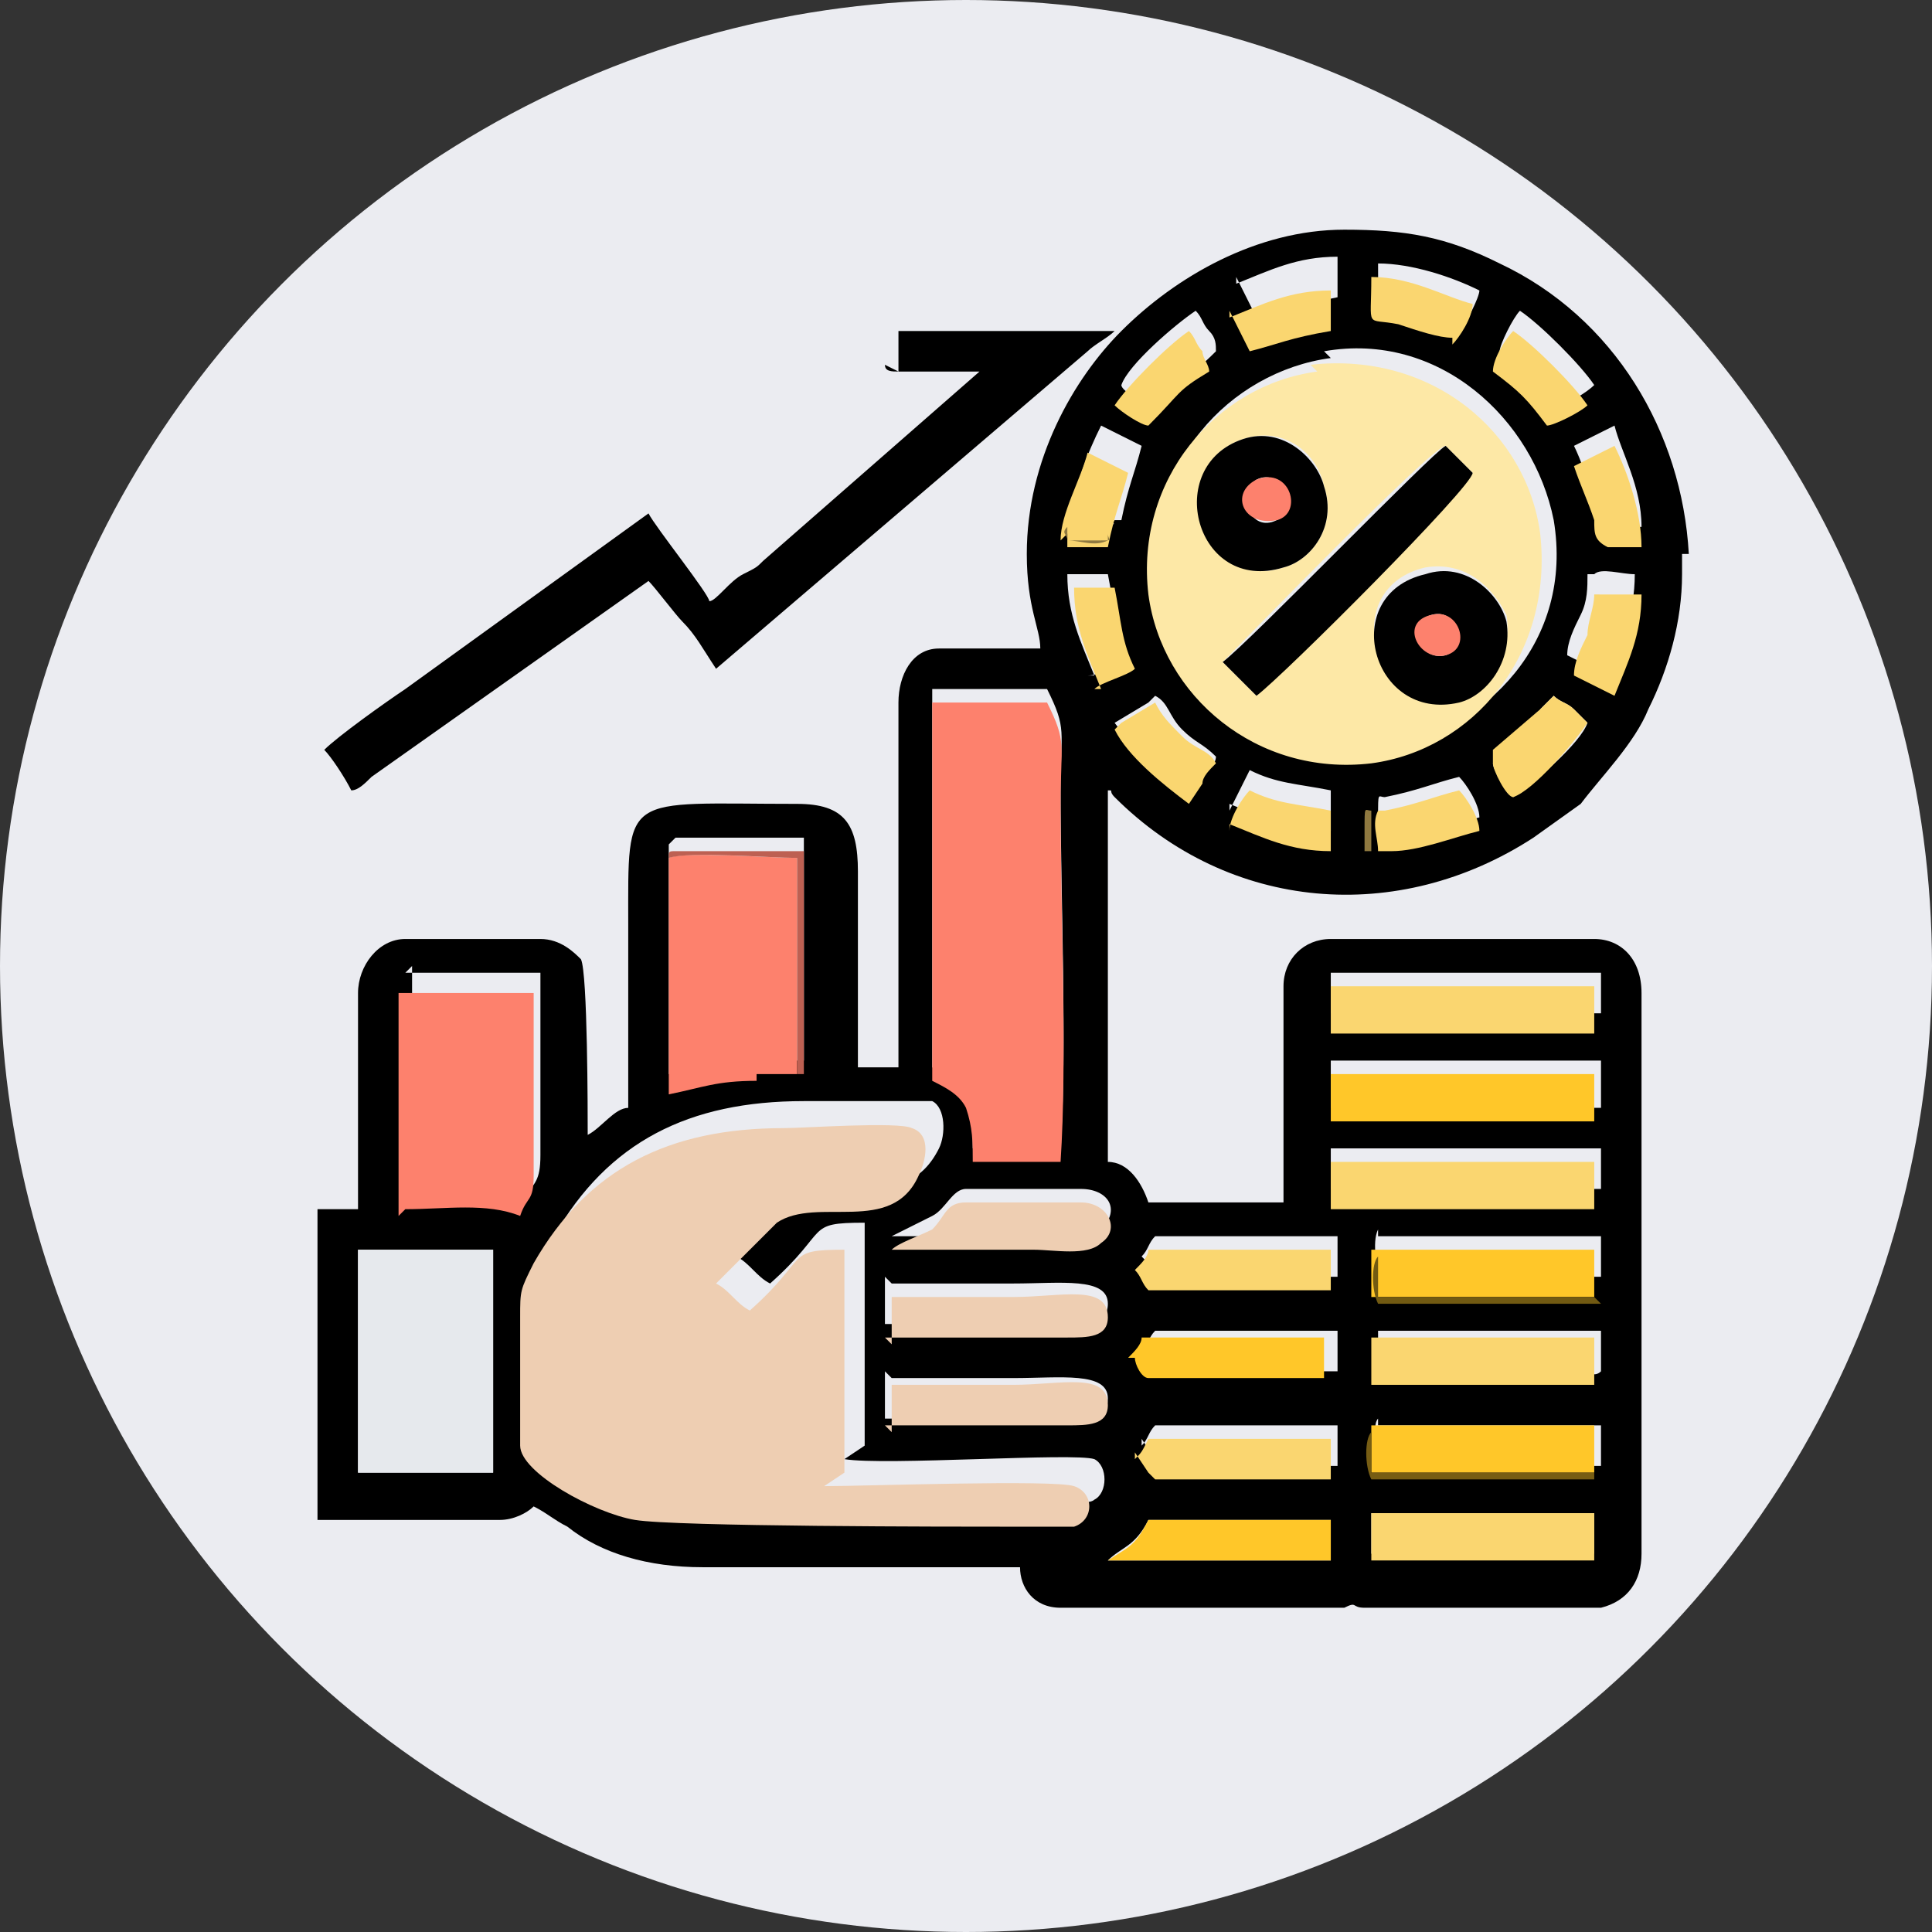 <?xml version="1.0" encoding="UTF-8"?>
<!DOCTYPE svg PUBLIC "-//W3C//DTD SVG 1.1//EN" "http://www.w3.org/Graphics/SVG/1.1/DTD/svg11.dtd">
<!-- Creator: CorelDRAW 2020 (64-Bit) -->
<svg xmlns="http://www.w3.org/2000/svg" xml:space="preserve" width="15.957mm" height="15.957mm" version="1.1" style="shape-rendering:geometricPrecision; text-rendering:geometricPrecision; image-rendering:optimizeQuality; fill-rule:evenodd; clip-rule:evenodd"
viewBox="0 0 2.86 2.86"
 xmlns:xlink="http://www.w3.org/1999/xlink"
 xmlns:xodm="http://www.corel.com/coreldraw/odm/2003">
 <rect x="0" y="0" width="2.86" height="2.86" fill="#333333" stroke="none"/>
 <defs>
  <style type="text/css">
   <![CDATA[
    .fil1 {fill:black}
    .fil9 {fill:#6C5D30}
    .fil11 {fill:#725A12}
    .fil10 {fill:#775D13}
    .fil12 {fill:#7C6836}
    .fil13 {fill:#8F7940}
    .fil8 {fill:#BD6052}
    .fil5 {fill:#E6E9ED}
    .fil0 {fill:#EBECF1}
    .fil2 {fill:#EECEB2}
    .fil7 {fill:#FAD670}
    .fil4 {fill:#FD816D}
    .fil3 {fill:#FDE8A6}
    .fil6 {fill:#FFC729}
   ]]>
  </style>
 </defs>
 <g id="Capa_x0020_1">
  <circle class="fil0" cx="1.43" cy="1.43" r="1.43"/>
  <g id="_2769705429216">
   <path class="fil1" d="M2.03 2.24l0.33 0 -0 0.06c-0.01,0 0,0 -0.01,0 -0,0 -0.01,0 -0.01,0l-0.31 -0 -0 -0.05c0,-0.02 0,-0.01 0,-0.01zm0.46 -1.42l0 0.03c-0,0.07 -0.02,0.14 -0.05,0.2 -0.02,0.05 -0.07,0.1 -0.1,0.14l-0.07 0.05c-0.2,0.13 -0.45,0.11 -0.62,-0.06 -0.01,-0.01 -0,-0.01 -0.01,-0.01l0 0.55c0.03,0 0.05,0.03 0.06,0.06l0.2 0 0 -0.32c0,-0.04 0.03,-0.07 0.07,-0.07l0.39 0c0.04,0 0.07,0.03 0.07,0.08l0 0.83c0,0.04 -0.02,0.07 -0.06,0.08l-0.35 0c-0.02,-0 -0.01,-0.01 -0.03,-0 -0.01,0 -0.02,0 -0.04,0l-0.38 0c-0.04,0 -0.06,-0.03 -0.06,-0.06l-0.47 0c-0.08,0 -0.15,-0.02 -0.2,-0.06 -0.02,-0.01 -0.03,-0.02 -0.05,-0.03 -0.01,0.01 -0.03,0.02 -0.05,0.02l-0.27 0 0 -0.46 0.06 0 0 -0.32c0,-0.04 0.03,-0.08 0.07,-0.08l0.2 0c0.03,0 0.05,0.02 0.06,0.03 0.01,0.02 0.01,0.23 0.01,0.26 0.02,-0.01 0.04,-0.04 0.06,-0.04 0,-0.09 0,-0.18 0,-0.27 0,-0.2 -0.01,-0.18 0.25,-0.18 0.07,0 0.09,0.03 0.09,0.1l0 0.29 0.06 0 0 -0.54c0,-0.04 0.02,-0.08 0.06,-0.08l0.15 0c-0,-0.03 -0.02,-0.06 -0.02,-0.14 0,-0.14 0.07,-0.26 0.14,-0.33 0.08,-0.08 0.2,-0.15 0.33,-0.15 0.09,0 0.15,0.01 0.23,0.05 0.17,0.08 0.27,0.25 0.28,0.43zm-0.85 1.49c0,-0 0,-0 0,-0 0.02,-0.02 0.04,-0.02 0.06,-0.06l0.27 0 0 0.06 -0.33 -0zm0.4 -0.2l0.33 0 -0 0.06c-0,0 0,0 -0.01,0 -0,0 -0.01,0 -0.01,0l-0.31 -0c-0,-0.02 -0.01,-0.06 0,-0.07zm-1.5 -0.26l0.19 0 0 0 -0 0.33 -0.2 0 -0 -0.33zm1.15 0.29c0.01,-0.01 0.01,-0.02 0.02,-0.03l0.27 0 0 0.06 -0.26 0c-0.01,-0 -0,0 -0.01,-0.01l-0.02 -0.03zm-0.37 -0.1c0.06,0 0.12,0 0.18,0 0.07,0 0.14,-0.01 0.14,0.03 -0,0.03 -0.03,0.03 -0.06,0.03l-0.27 -0 0 -0.07zm0.72 -0.07l0.33 0 -0 0.06c-0.01,0.01 -0.02,0 -0.04,0 -0.06,-0 -0.26,0 -0.29,-0l-0 -0.05c0,-0.02 -0,-0 0,-0.01zm-0.35 0.03c0.01,-0.01 0.01,-0.02 0.02,-0.03l0.27 0 0 0.06 -0.26 0c-0.01,-0 -0.02,-0.02 -0.02,-0.03zm-0.37 -0.1c0.06,0 0.12,0 0.18,0 0.07,0 0.14,-0.01 0.14,0.03 -0,0.03 -0.03,0.03 -0.06,0.03l-0.27 -0 0 -0.07zm0.72 -0.07l0.33 0 -0 0.06c-0,0 -0,0 -0.02,0l-0.31 -0c-0,-0.01 -0.01,-0.05 0,-0.07zm-0.35 0.03c0.01,-0.01 0.01,-0.02 0.02,-0.03l0.27 0 0 0.06 -0.27 -0c-0.01,-0.02 -0.01,-0.02 -0.02,-0.03zm-0.37 -0.03c0.02,-0.01 0.04,-0.02 0.06,-0.03 0.02,-0.01 0.03,-0.04 0.05,-0.04l0.17 0c0.04,0 0.06,0.03 0.03,0.06 -0.02,0.01 -0.07,0.01 -0.1,0.01 -0.07,0 -0.15,0 -0.22,0zm0.65 -0.13l0.38 -0 0.02 0 0 0.06 -0.02 0 -0.38 0 0 -0.07zm-1.37 -0.26l0.2 0 0 0.27c0,0.04 -0.01,0.04 -0.02,0.06 -0.06,-0.02 -0.11,-0.01 -0.17,-0.01l0 -0.33zm0.65 0.72c0.06,0.01 0.34,-0.01 0.37,0 0.02,0.01 0.02,0.05 -0,0.06 -0.01,0.01 -0.07,0 -0.09,0 -0.09,0 -0.51,0.01 -0.56,-0.01 -0.07,-0.01 -0.17,-0.08 -0.17,-0.11l-0 -0.19c-0,-0.04 -0,-0.04 0.02,-0.08 0.08,-0.14 0.2,-0.2 0.37,-0.2 0.03,0 0.17,-0 0.19,0 0.02,0.01 0.02,0.05 0.01,0.07 -0.05,0.1 -0.15,0.03 -0.21,0.07 -0.02,0.01 -0.08,0.08 -0.09,0.09 0.02,0.01 0.03,0.03 0.05,0.04 0.09,-0.08 0.05,-0.09 0.14,-0.09l0 0.33zm0.72 -0.59l0.38 -0 0.02 0 0 0.07 -0.02 0 -0.38 0 0 -0.07zm-0.59 -0.55l0.17 0c0.03,0.06 0.02,0.06 0.02,0.15 0,0.16 0.01,0.38 -0,0.53l-0.13 0c0,-0.03 0,-0.05 -0.01,-0.08 -0.01,-0.02 -0.03,-0.03 -0.05,-0.04l0 -0.56zm-0.39 0.23c0.01,-0.01 -0,-0 0.01,-0.01l0.19 0 -0 0.33 -0.07 0c-0.06,0 -0.08,0.02 -0.13,0.02l-0 -0.35zm0.98 0.19l0.38 -0 0.02 0 0 0.06 -0.02 0 -0.38 0 0 -0.07zm0.09 -0.2c-0.01,0.01 -0.01,0.01 -0.02,0 -0,-0.01 -0,-0.02 -0,-0.03 -0,-0.04 0,-0.03 0.01,-0.03 0.05,-0.01 0.07,-0.02 0.11,-0.03 0.01,0.01 0.03,0.04 0.03,0.06 -0.04,0.01 -0.09,0.04 -0.13,0.03zm-0.24 -0.04c0.01,-0.02 0.02,-0.04 0.03,-0.06 0.04,0.02 0.07,0.02 0.12,0.03l0 0.06c-0.06,0 -0.1,-0.02 -0.15,-0.04zm0.46 -0.15c0.01,-0.01 0.01,-0.01 0.02,-0.02 0.01,0.01 0.02,0.01 0.03,0.02l0.02 0.02c0,-0 0,0 0,0 -0.01,0.03 -0.08,0.09 -0.11,0.11 -0.01,-0.01 -0.03,-0.04 -0.03,-0.05l0.07 -0.06zm-0.57 -0.02c0.02,0.01 0.02,0.03 0.04,0.05 0.02,0.02 0.03,0.02 0.05,0.04 -0,0.01 -0.01,0.02 -0.02,0.03l-0.02 0.03c-0.04,-0.02 -0.08,-0.07 -0.11,-0.11l0.05 -0.03zm-0.09 -0.03c-0.02,-0.05 -0.04,-0.09 -0.04,-0.15l0.06 0c0.01,0.05 0.01,0.08 0.03,0.12 -0.01,0.01 -0.04,0.03 -0.06,0.03zm0.74 -0.15c0.01,-0.01 0.04,-0 0.06,-0 -0,0.06 -0.02,0.1 -0.04,0.15l-0.06 -0.03c0,-0.02 0.01,-0.04 0.02,-0.06 0.01,-0.02 0.01,-0.04 0.01,-0.06zm-0.4 -0.33c0.17,-0.03 0.31,0.1 0.34,0.25 0.03,0.18 -0.1,0.31 -0.25,0.34 -0.18,0.03 -0.31,-0.1 -0.33,-0.25 -0.03,-0.17 0.1,-0.31 0.25,-0.33zm-0.31 0.25c-0.01,0.01 0.01,0 -0.01,0.01l-0.05 -0c-0,-0.01 -0,-0.01 0,-0.02 -0,-0.04 0.02,-0.09 0.04,-0.13l0.06 0.03c-0.01,0.04 -0.02,0.06 -0.03,0.11zm0.74 -0.14c0.01,0.04 0.04,0.09 0.04,0.15 -0.01,0 -0.05,0 -0.05,0 -0.02,-0 -0.01,-0.02 -0.02,-0.04 -0.01,-0.03 -0.02,-0.06 -0.03,-0.08l0.06 -0.03zm-0.17 -0.11c0,-0.01 0.02,-0.05 0.03,-0.06 0.03,0.02 0.09,0.08 0.11,0.11 -0.01,0.01 -0.04,0.03 -0.06,0.03 -0.03,-0.04 -0.04,-0.05 -0.08,-0.08zm-0.56 0.05c0.01,-0.03 0.08,-0.09 0.11,-0.11 0.01,0.01 0.01,0.02 0.02,0.03 0.01,0.01 0.01,0.02 0.01,0.03 -0.04,0.04 -0.04,0.03 -0.09,0.08 -0.01,-0 -0.05,-0.02 -0.05,-0.03zm0.5 -0.09c-0.03,-0.01 -0.05,-0.02 -0.08,-0.02 -0.04,-0.01 -0.04,0.01 -0.04,-0.07 0.05,-0 0.11,0.02 0.15,0.04 -0,0.01 -0.02,0.05 -0.03,0.06zm-0.33 -0.06c0.05,-0.02 0.09,-0.04 0.15,-0.04l-0 0.06c-0.05,0.01 -0.07,0.02 -0.12,0.03l-0.03 -0.06z"/>
   <path class="fil2" d="M1.25 2.18l0 -0.33c-0.09,0 -0.05,0.01 -0.14,0.09 -0.02,-0.01 -0.03,-0.03 -0.05,-0.04 0.01,-0.01 0.08,-0.08 0.09,-0.09 0.06,-0.04 0.17,0.02 0.21,-0.07 0.01,-0.02 0.02,-0.06 -0.01,-0.07 -0.02,-0.01 -0.16,-0 -0.19,-0 -0.17,-0 -0.29,0.06 -0.37,0.2 -0.02,0.04 -0.02,0.04 -0.02,0.08l0 0.19c0,0.04 0.11,0.1 0.17,0.11 0.06,0.01 0.47,0.01 0.56,0.01 0.02,0 0.08,0 0.09,-0 0.03,-0.01 0.03,-0.05 0,-0.06 -0.03,-0.01 -0.31,0 -0.37,-0z"/>
   <path class="fil3" d="M2.11 0.84c0.06,-0.01 0.1,0.03 0.12,0.07 0.01,0.06 -0.03,0.11 -0.07,0.12 -0.13,0.03 -0.18,-0.16 -0.05,-0.19zm-0.27 -0.19c0.06,-0.02 0.11,0.02 0.12,0.07 0.02,0.06 -0.02,0.11 -0.06,0.12 -0.12,0.04 -0.18,-0.15 -0.06,-0.19zm-0.03 0.33c0.03,-0.03 0.31,-0.32 0.33,-0.32l0.04 0.04c-0.01,0.02 -0.29,0.29 -0.32,0.33l-0.05 -0.05zm0.14 -0.43c-0.15,0.02 -0.27,0.16 -0.25,0.33 0.02,0.15 0.16,0.27 0.33,0.25 0.15,-0.02 0.27,-0.16 0.25,-0.34 -0.02,-0.15 -0.16,-0.27 -0.34,-0.25z"/>
   <path class="fil4" d="M1.38 1.6c0.02,0.01 0.04,0.02 0.05,0.04 0.01,0.03 0.01,0.05 0.01,0.08l0.13 -0c0.01,-0.15 0,-0.37 0,-0.53 0,-0.09 0.01,-0.09 -0.02,-0.15l-0.17 -0 -0 0.56z"/>
   <path class="fil1" d="M1.31 0.54c0,0.01 0.01,0.01 0.02,0.01l0.12 -0 -0.32 0.28c-0.01,0.01 -0.01,0.01 -0.03,0.02 -0.02,0.01 -0.04,0.04 -0.05,0.04 -0,-0.01 -0.08,-0.11 -0.09,-0.13l-0.36 0.26c-0.03,0.02 -0.1,0.07 -0.12,0.09 0.01,0.01 0.03,0.04 0.04,0.06 0.01,-0 0.02,-0.01 0.03,-0.02l0.41 -0.29c0.01,0.01 0.04,0.05 0.05,0.06 0.02,0.02 0.03,0.04 0.05,0.07l0.55 -0.47c0.01,-0.01 0.03,-0.02 0.04,-0.03l-0.32 0 0 0.06z"/>
   <polygon class="fil5" points="0.53,2.18 0.73,2.18 0.73,1.85 0.72,1.85 0.53,1.85 "/>
   <path class="fil4" d="M1.12 1.59l0.06 -0 0 -0.32c-0.04,0 -0.17,-0.01 -0.19,0l0 0.35c0.05,-0.01 0.07,-0.02 0.13,-0.02z"/>
   <path class="fil4" d="M0.6 1.79c0.06,0 0.12,-0.01 0.17,0.01 0.01,-0.03 0.02,-0.02 0.02,-0.06l-0 -0.27 -0.2 -0 0 0.33z"/>
   <path class="fil1" d="M1.81 0.98l0.05 0.05c0.04,-0.03 0.32,-0.31 0.32,-0.33l-0.04 -0.04c-0.02,0.01 -0.29,0.29 -0.33,0.32z"/>
   <path class="fil1" d="M2.12 0.91c0.04,-0.01 0.05,0.05 0.02,0.06 -0.04,0.01 -0.06,-0.05 -0.02,-0.06zm-0.01 -0.06c-0.13,0.03 -0.08,0.22 0.05,0.19 0.04,-0.01 0.08,-0.06 0.07,-0.12 -0.01,-0.04 -0.06,-0.09 -0.12,-0.07z"/>
   <path class="fil1" d="M1.86 0.71c0.04,-0.02 0.06,0.05 0.03,0.06 -0.04,0.02 -0.06,-0.04 -0.03,-0.06zm-0.02 -0.06c-0.12,0.04 -0.07,0.23 0.06,0.19 0.04,-0.01 0.08,-0.06 0.06,-0.12 -0.01,-0.04 -0.06,-0.09 -0.12,-0.07z"/>
   <polygon class="fil6" points="1.97,1.66 2.34,1.66 2.36,1.66 2.36,1.59 2.34,1.59 1.97,1.59 "/>
   <polygon class="fil7" points="1.97,1.79 2.34,1.79 2.36,1.79 2.36,1.72 2.34,1.72 1.97,1.72 "/>
   <polygon class="fil7" points="1.97,1.53 2.34,1.53 2.36,1.53 2.36,1.46 2.34,1.46 1.97,1.46 "/>
   <path class="fil2" d="M1.31 1.98l0.27 0c0.03,0 0.06,0 0.06,-0.03 0,-0.05 -0.07,-0.03 -0.14,-0.03 -0.06,0 -0.12,0 -0.18,0l-0 0.07z"/>
   <path class="fil2" d="M1.31 2.11l0.27 0c0.03,0 0.06,0 0.06,-0.03 0,-0.05 -0.07,-0.03 -0.14,-0.03 -0.06,0 -0.12,0 -0.18,0l-0 0.07z"/>
   <polygon class="fil6" points="2.36,1.92 2.36,1.85 2.03,1.85 2.03,1.92 "/>
   <polygon class="fil7" points="2.36,2.05 2.36,1.98 2.03,1.98 2.03,2.05 "/>
   <polygon class="fil6" points="2.36,2.18 2.36,2.11 2.03,2.11 2.03,2.18 "/>
   <polygon class="fil7" points="2.36,2.31 2.36,2.24 2.03,2.24 2.03,2.31 "/>
   <path class="fil6" d="M1.64 2.31l0.33 0 0 -0.06 -0.27 -0c-0.02,0.04 -0.03,0.04 -0.06,0.06 -0,0 -0,0 -0,0z"/>
   <path class="fil7" d="M1.68 2.15l0.02 0.03c0.01,0.01 -0,0 0.01,0.01l0.26 -0 0 -0.06 -0.27 -0c-0.01,0.02 -0.01,0.02 -0.02,0.03z"/>
   <path class="fil7" d="M1.68 1.88c0.01,0.01 0.01,0.02 0.02,0.03l0.27 0 0 -0.06 -0.27 -0c-0,0.01 -0.01,0.02 -0.02,0.03z"/>
   <path class="fil6" d="M1.68 2.01c0,0.01 0.01,0.03 0.02,0.03l0.26 -0 0 -0.06 -0.27 -0c-0,0.01 -0.01,0.02 -0.02,0.03z"/>
   <path class="fil2" d="M1.31 1.85c0.07,0 0.15,0 0.22,0 0.03,0 0.08,0.01 0.1,-0.01 0.03,-0.02 0.01,-0.06 -0.03,-0.06l-0.17 0c-0.03,0 -0.03,0.02 -0.05,0.04 -0.02,0.01 -0.05,0.02 -0.06,0.03z"/>
   <path class="fil7" d="M2.21 0.55c0.04,0.03 0.05,0.04 0.08,0.08 0.01,-0 0.05,-0.02 0.06,-0.03 -0.02,-0.03 -0.08,-0.09 -0.11,-0.11 -0.01,0.01 -0.03,0.04 -0.03,0.06z"/>
   <path class="fil7" d="M2.21 1.13c0,0.01 0.02,0.05 0.03,0.05 0.03,-0.01 0.09,-0.08 0.11,-0.11 -0,-0 -0,-0 -0,-0l-0.02 -0.02c-0.01,-0.01 -0.02,-0.01 -0.03,-0.02 -0.01,0.01 -0.01,0.01 -0.02,0.02l-0.07 0.06z"/>
   <path class="fil7" d="M2.15 0.51c0.01,-0.01 0.03,-0.04 0.03,-0.06 -0.04,-0.01 -0.09,-0.04 -0.15,-0.04 0,0.08 -0.01,0.06 0.04,0.07 0.03,0.01 0.06,0.02 0.08,0.02z"/>
   <path class="fil7" d="M1.65 0.6c0.01,0.01 0.04,0.03 0.05,0.03 0.05,-0.05 0.04,-0.05 0.09,-0.08 -0,-0.01 -0.01,-0.02 -0.01,-0.03 -0.01,-0.01 -0.01,-0.02 -0.02,-0.03 -0.03,0.02 -0.09,0.08 -0.11,0.11z"/>
   <path class="fil7" d="M2.33 0.69c0.01,0.03 0.02,0.05 0.03,0.08 0,0.02 -0,0.03 0.02,0.04 0.01,0 0.04,-0 0.05,-0 0,-0.05 -0.02,-0.11 -0.04,-0.15l-0.06 0.03z"/>
   <path class="fil7" d="M2.36 0.88c-0,0.02 -0.01,0.04 -0.01,0.06 -0.01,0.02 -0.02,0.04 -0.02,0.06l0.06 0.03c0.02,-0.05 0.04,-0.09 0.04,-0.15 -0.02,-0 -0.05,-0 -0.06,0z"/>
   <path class="fil7" d="M1.82 0.46l0.03 0.06c0.04,-0.01 0.06,-0.02 0.12,-0.03l0 -0.06c-0.06,0 -0.1,0.02 -0.15,0.04z"/>
   <path class="fil7" d="M1.62 1.02c0.01,-0.01 0.05,-0.02 0.06,-0.03 -0.02,-0.04 -0.02,-0.07 -0.03,-0.12l-0.06 -0c-0,0.06 0.02,0.1 0.04,0.15z"/>
   <path class="fil7" d="M1.82 1.22c0.05,0.02 0.09,0.04 0.15,0.04l-0 -0.06c-0.05,-0.01 -0.08,-0.01 -0.12,-0.03 -0.01,0.01 -0.03,0.04 -0.03,0.06z"/>
   <path class="fil7" d="M2.04 1.2c-0.01,0.02 -0,0.04 -0,0.06l0.02 -0c0.04,0 0.09,-0.02 0.13,-0.03 -0,-0.02 -0.02,-0.05 -0.03,-0.06 -0.04,0.01 -0.06,0.02 -0.11,0.03z"/>
   <path class="fil7" d="M1.65 1.08c0.02,0.04 0.07,0.08 0.11,0.11l0.02 -0.03c0,-0.01 0.01,-0.02 0.02,-0.03 -0.01,-0.02 -0.03,-0.02 -0.05,-0.04 -0.02,-0.02 -0.03,-0.03 -0.04,-0.05l-0.05 0.03z"/>
   <path class="fil7" d="M1.58 0.79l-0 0.02c0.02,-0 0.04,0 0.06,-0 0.01,-0.05 0.02,-0.07 0.03,-0.11l-0.06 -0.03c-0.01,0.04 -0.04,0.09 -0.04,0.13z"/>
   <path class="fil4" d="M1.86 0.71c-0.04,0.02 -0.02,0.07 0.03,0.06 0.04,-0.01 0.02,-0.08 -0.03,-0.06z"/>
   <path class="fil4" d="M2.12 0.91c-0.05,0.01 -0.02,0.07 0.02,0.06 0.04,-0.01 0.02,-0.07 -0.02,-0.06z"/>
   <path class="fil8" d="M1.12 1.59l0.07 -0 0 -0.33 -0.19 -0c-0.01,0 -0.01,-0 -0.01,0.01 0.03,-0.01 0.15,-0 0.19,-0l0 0.32 -0.06 0z"/>
   <path class="fil9" d="M2.36 2.05l-0.33 0 0 -0.06c-0,0.01 -0,-0.01 -0,0.01l0 0.05c0.03,0 0.23,0 0.29,0 0.01,0 0.03,0 0.04,-0z"/>
   <path class="fil10" d="M2.36 2.18l-0.33 0 0 -0.06c-0.01,0.01 -0.01,0.05 -0,0.07l0.31 0c0,-0 0.01,-0 0.01,-0 0.01,-0 0,0 0.01,-0z"/>
   <path class="fil11" d="M2.36 1.92l-0.32 0 0 -0.06c-0.01,0.01 -0.01,0.05 -0,0.07l0.31 0c0.02,-0 0.01,-0 0.02,-0z"/>
   <path class="fil12" d="M2.36 2.31l-0.32 0 0 -0.06c-0,0 -0,-0 -0,0.01l0 0.05 0.31 0c0,-0 0.01,-0 0.01,-0 0.01,-0 0,0 0.01,-0z"/>
   <path class="fil13" d="M2.05 1.26l-0.02 0c0,-0.02 -0,-0.04 0,-0.06 -0.01,0 -0.01,-0.01 -0.01,0.03 0,0.01 -0,0.02 0,0.03 0.01,0 0.01,0 0.02,-0z"/>
   <path class="fil13" d="M1.64 0.8c-0.02,0.01 -0.04,0 -0.06,0l0 -0.02c-0.01,0.01 -0,0.01 -0,0.02l0.05 0c0.02,-0 0.01,0 0.01,-0.01z"/>
  </g>
 </g>
</svg>
